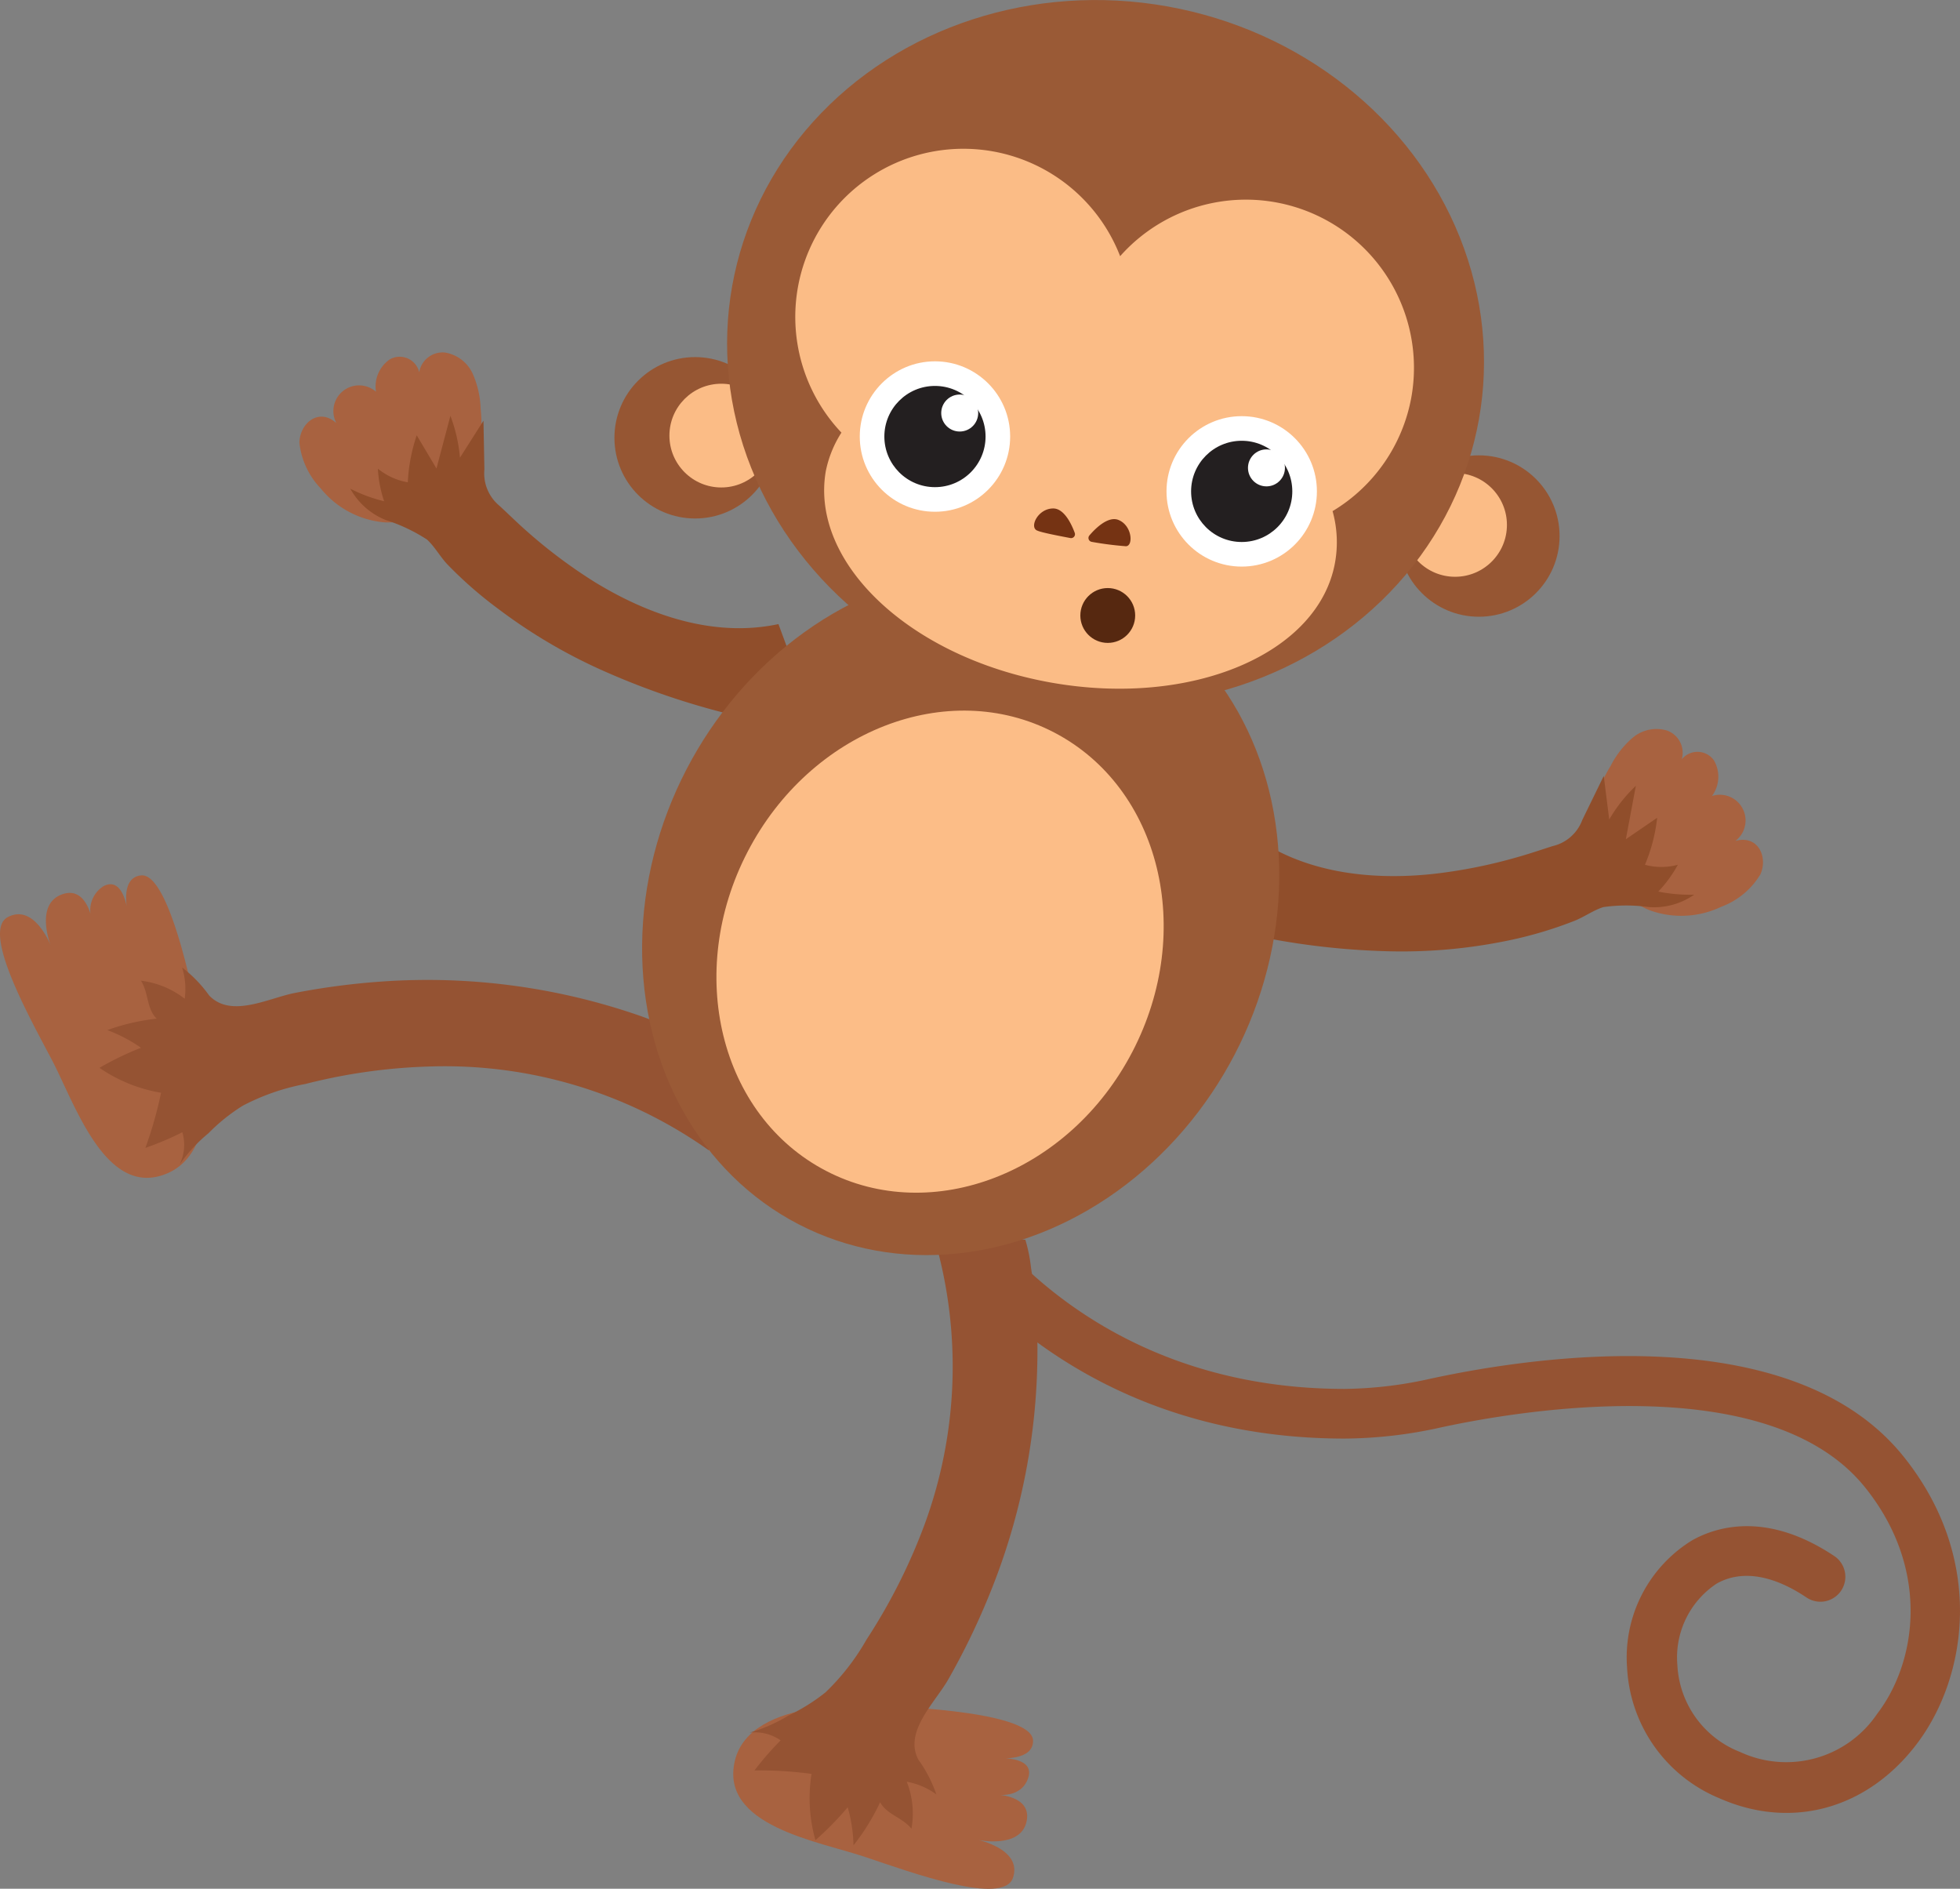 <svg xmlns="http://www.w3.org/2000/svg" viewBox="0 0 125.11 120.54">
  <rect x="0" y="0" width="125.11" height="120.54" fill="#808080" stroke="none"/>
  <defs>
    <style>
      .cls-1 {
        fill: #955333;
      }

      .cls-2 {
        fill: #a86240;
      }

      .cls-3 {
        fill: #904e2b;
      }

      .cls-4 {
        fill: #965633;
      }

      .cls-5 {
        fill: #fbbc86;
      }

      .cls-6 {
        fill: #9a5a36;
      }

      .cls-7 {
        fill: #fcbd87;
      }

      .cls-8 {
        fill: #fff;
      }

      .cls-9 {
        fill: #231f20;
      }

      .cls-10 {
        fill: #753313;
      }

      .cls-11 {
        fill: #562810;
      }
    </style>
  </defs>
  <title>p17</title>
  <g id="character">
    <g>
      <path class="cls-1" d="M58.79,77.78a1.6,1.6,0,0,1,2.87-1.38c.31.52,7.4,12.22,24.13,12.24A25.94,25.94,0,0,0,91.26,88c6.71-1.46,23.08-3.9,30.21,4.91,5.28,6.53,4.14,14.13.85,18.43-3.17,4.14-8,5.45-12.58,3.42a9.54,9.54,0,0,1-5.88-8.32A8.77,8.77,0,0,1,108,98.31c1.54-.87,4.76-1.89,9.09,1a1.59,1.59,0,1,1-1.78,2.64c-2.18-1.46-4.17-1.77-5.74-.88a5.65,5.65,0,0,0-2.5,5.2,6.29,6.29,0,0,0,4,5.54,7,7,0,0,0,8.75-2.43c2.56-3.34,3.4-9.29-.79-14.48-6.18-7.64-22.27-4.84-27.06-3.8a28.84,28.84,0,0,1-6.15.71C67.15,91.81,59.23,78.58,58.9,78A1.63,1.63,0,0,1,58.79,77.78Z"/>
      <g>
        <path class="cls-2" d="M21.47,27c-1.12-1-2.32,0-2.36,1.24a5,5,0,0,0,1.37,2.94,5.87,5.87,0,0,0,4.1,2.16,6,6,0,0,0,6-4.56,9.39,9.39,0,0,0,.1-2.7,6,6,0,0,0-.51-2.24,2.37,2.37,0,0,0-1.76-1.34,1.51,1.51,0,0,0-1.65,1.26,1.28,1.28,0,0,0-1.87-.83A2.1,2.1,0,0,0,24,25,1.64,1.64,0,0,0,21.47,27Z"/>
        <path class="cls-3" d="M52.19,46.6c-.09-.24-3.75-.6-4.08-.67a48.22,48.22,0,0,1-9.33-3,34,34,0,0,1-7-4.09A25.77,25.77,0,0,1,28.54,36c-.44-.47-.82-1.15-1.29-1.57a10.87,10.87,0,0,0-2.62-1.24,4.49,4.49,0,0,1-2.27-2,9.85,9.85,0,0,0,2.16.8,7.74,7.74,0,0,1-.4-2.08,4.12,4.12,0,0,0,1.91.87,11.05,11.05,0,0,1,.57-3l1.26,2.12.89-3.36a9.86,9.86,0,0,1,.61,2.67l1.5-2.36.06,3.1a2.68,2.68,0,0,0,.95,2.32c.57.52,1.12,1.07,1.7,1.58A32.52,32.52,0,0,0,38,37.17c3.48,2.12,7.61,3.53,11.69,2.66Z"/>
      </g>
      <g>
        <path class="cls-2" d="M110.77,53.67c1.43-.41,2.1,1,1.6,2.13a4.91,4.91,0,0,1-2.5,2.07,5.92,5.92,0,0,1-4.63.2,6,6,0,0,1-3.49-6.71,9.06,9.06,0,0,1,1.06-2.48,5.85,5.85,0,0,1,1.42-1.81,2.35,2.35,0,0,1,2.17-.45,1.51,1.51,0,0,1,.95,1.84,1.29,1.29,0,0,1,2.05.06,2.08,2.08,0,0,1-.12,2.28,1.64,1.64,0,0,1,1.49,2.87Z"/>
        <path class="cls-3" d="M74.6,58.23c.19-.18,3.65,1.07,4,1.15a47.19,47.19,0,0,0,9.69,1.32A33.52,33.52,0,0,0,96.39,60a25.83,25.83,0,0,0,4.13-1.24c.6-.24,1.23-.69,1.83-.87a10.44,10.44,0,0,1,2.9,0,4.48,4.48,0,0,0,2.89-.79,10.33,10.33,0,0,1-2.29-.2,8.07,8.07,0,0,0,1.25-1.71,4,4,0,0,1-2.1,0,10.78,10.78,0,0,0,.78-3l-2,1.37.64-3.41a9.54,9.54,0,0,0-1.7,2.15l-.35-2.78L101,52.33A2.66,2.66,0,0,1,99.1,54c-.75.24-1.48.49-2.23.7a32.53,32.53,0,0,1-5.44,1.08c-4,.42-8.38-.08-11.7-2.62Z"/>
      </g>
      <g>
        <circle class="cls-4" cx="44.37" cy="27.94" r="5.15"/>
        <circle class="cls-5" cx="46.04" cy="27.8" r="3.31"/>
      </g>
      <g>
        <path class="cls-2" d="M12.71,65.38s1.94,7.77-2,9.49-5.92-4.42-7.4-7.23S-1.19,59.42.5,58.53s2.73,1.79,2.73,1.79-1-2.53.65-3.21,2,1.64,2,1.64a1.82,1.82,0,0,1,.72-2.19c1.27-.67,1.53,1.53,1.53,1.53S7.66,56,9,55.87C11,55.64,12.71,65.38,12.71,65.38Z"/>
        <path class="cls-1" d="M47,67.77a10,10,0,0,0-1.56-.91,35.13,35.13,0,0,0-4.5-2,41.36,41.36,0,0,0-16.4-2.23,45.89,45.89,0,0,0-5.72.74c-1.69.33-4.07,1.63-5.47.16a8.41,8.41,0,0,0-1.73-1.79,4.53,4.53,0,0,1,.17,2A5.62,5.62,0,0,0,9,62.59c.5.8.35,1.78,1,2.42a13.76,13.76,0,0,0-3.15.73A9.6,9.6,0,0,1,9,66.87a19,19,0,0,0-2.65,1.28,9.8,9.8,0,0,0,3.93,1.59,25.5,25.5,0,0,1-1,3.52,20.11,20.11,0,0,0,2.36-1,2.85,2.85,0,0,1-.18,2.07,9.76,9.76,0,0,1,1.84-2,11.91,11.91,0,0,1,2.19-1.76,14.2,14.2,0,0,1,4-1.39,36.17,36.17,0,0,1,8.08-1.12,29.12,29.12,0,0,1,17.67,5.35Z"/>
      </g>
      <g>
        <path class="cls-2" d="M55.91,108.87s-8-.67-9,3.49,5.3,5.14,8.31,6.15,8.83,3.14,9.44,1.33-2.2-2.41-2.2-2.41,2.66.56,3.06-1.15-1.94-1.75-1.94-1.75,1.6.29,2.05-1.06-1.75-1.26-1.75-1.26,2.12.16,2.06-1.15C65.81,109.06,55.91,108.87,55.91,108.87Z"/>
        <path class="cls-1" d="M65.45,79.12a10.07,10.07,0,0,1,.36,1.77,34.94,34.94,0,0,1,.41,4.89A41.17,41.17,0,0,1,63.06,102a45.09,45.09,0,0,1-2.53,5.18c-.85,1.49-2.85,3.33-1.91,5.12a8.54,8.54,0,0,1,1.15,2.22,4.57,4.57,0,0,0-1.89-.81,5.52,5.52,0,0,1,.3,3c-.59-.73-1.57-.9-2-1.69a14,14,0,0,1-1.7,2.75,9.53,9.53,0,0,0-.37-2.43,19.45,19.45,0,0,1-2.06,2.1,9.91,9.91,0,0,1-.25-4.23,24.54,24.54,0,0,0-3.64-.22,19,19,0,0,1,1.67-1.92,2.87,2.87,0,0,0-2-.49,10,10,0,0,0,2.51-1.1A12.21,12.21,0,0,0,52.7,108a14.72,14.72,0,0,0,2.61-3.36A36.81,36.81,0,0,0,59,97.34a29.23,29.23,0,0,0,.6-18.46Z"/>
      </g>
      <ellipse class="cls-6" cx="61.32" cy="58.18" rx="22.47" ry="19.72" transform="translate(-18.58 85.77) rotate(-62.54)"/>
      <ellipse class="cls-7" cx="60" cy="60.73" rx="15.77" ry="13.84" transform="translate(-21.55 85.97) rotate(-62.54)"/>
      <g>
        <circle class="cls-4" cx="94.4" cy="34.21" r="5.15"/>
        <circle class="cls-5" cx="92.88" cy="33.5" r="3.31"/>
      </g>
      <ellipse class="cls-6" cx="70.56" cy="22.51" rx="22.45" ry="24.21" transform="translate(36 88.01) rotate(-79.87)"/>
      <path class="cls-5" d="M90.09,25.35a10.73,10.73,0,0,0-18.59-9A10.73,10.73,0,1,0,53.71,27.61a7.16,7.16,0,0,0-1,2.47c-1,5.85,5.39,11.88,14.37,13.48s17.1-1.83,18.14-7.67a7.38,7.38,0,0,0-.16-3.27A10.7,10.7,0,0,0,90.09,25.35Z"/>
      <g>
        <circle class="cls-8" cx="59.68" cy="27.86" r="4.8"/>
        <circle class="cls-9" cx="59.68" cy="27.86" r="3.23"/>
        <circle class="cls-8" cx="61.26" cy="26.36" r="1.18"/>
      </g>
      <g>
        <circle class="cls-8" cx="79.26" cy="31.36" r="4.8"/>
        <circle class="cls-9" cx="79.26" cy="31.36" r="3.23"/>
        <circle class="cls-8" cx="80.84" cy="29.86" r="1.18"/>
      </g>
      <path class="cls-10" d="M68.33,34.34A.25.25,0,0,0,68.6,34c-.21-.57-.68-1.55-1.37-1.55-1,0-1.56,1.24-1,1.42C66.53,34,67.7,34.22,68.33,34.34Z"/>
      <path class="cls-10" d="M69.68,34.58a.25.25,0,0,1-.14-.41c.4-.47,1.18-1.22,1.82-1,.92.34,1,1.7.5,1.69A21.39,21.39,0,0,1,69.68,34.58Z"/>
      <circle class="cls-11" cx="70.71" cy="39.28" r="1.75"/>
    </g>
  </g>
</svg>
